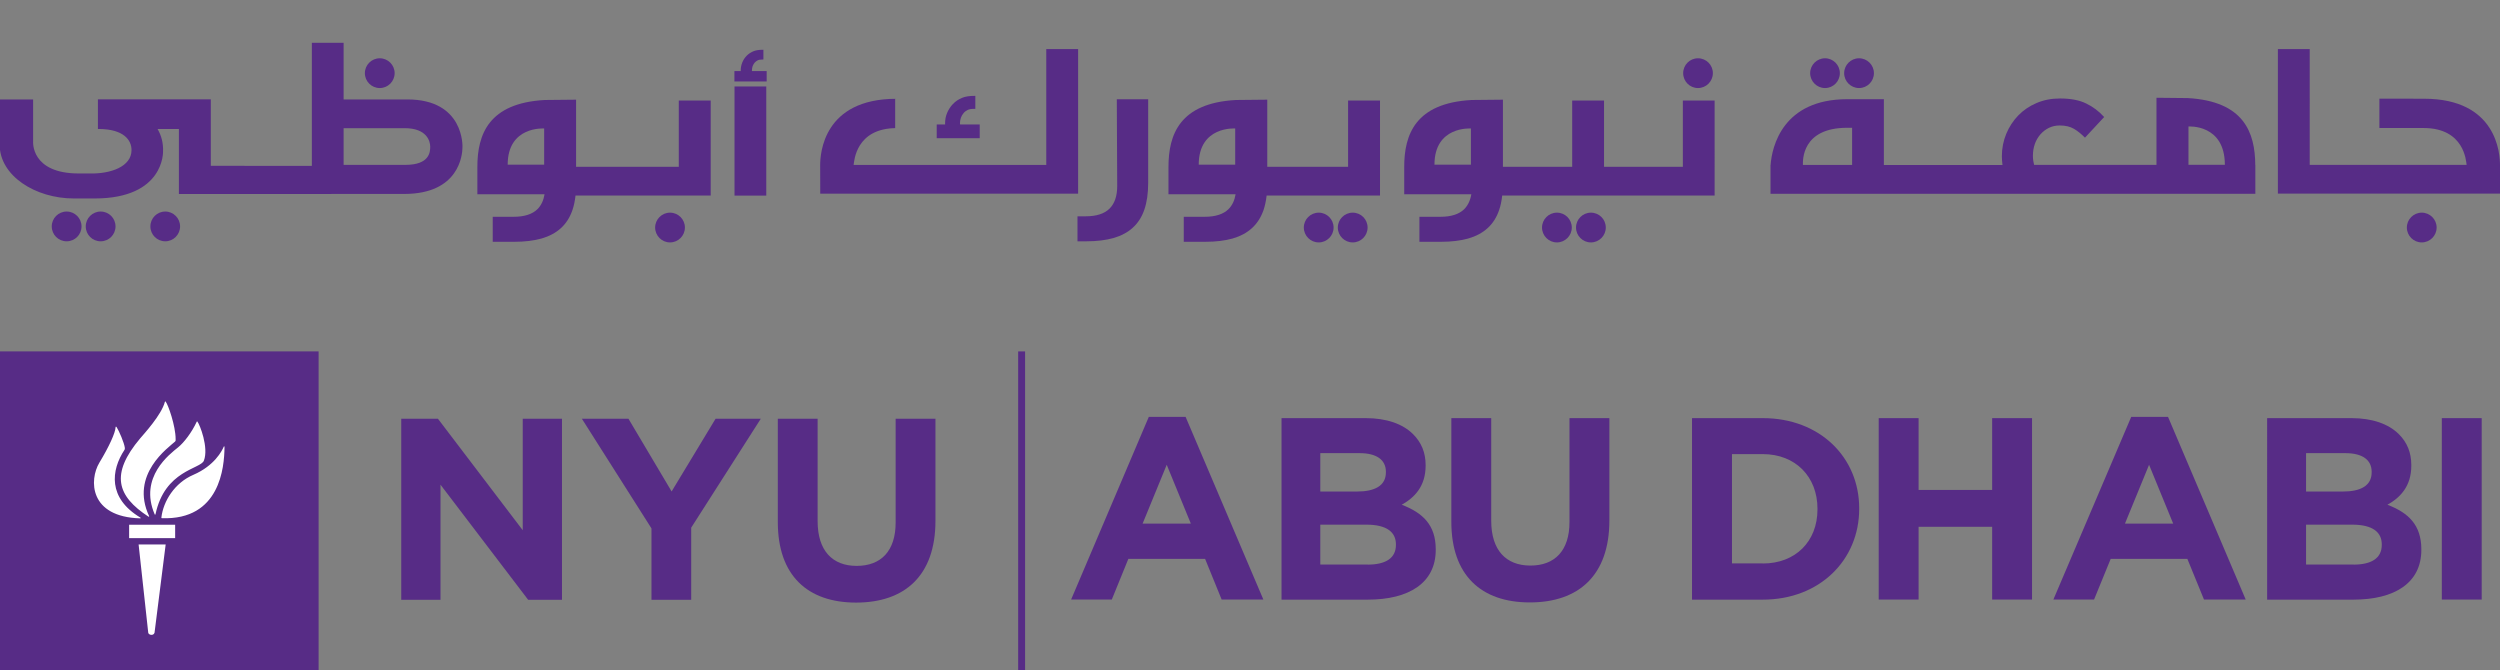 <?xml version="1.0" encoding="utf-8"?>
<!-- Generator: Adobe Illustrator 26.3.1, SVG Export Plug-In . SVG Version: 6.00 Build 0)  -->
<svg version="1.1" id="Layer_1" xmlns="http://www.w3.org/2000/svg" xmlns:xlink="http://www.w3.org/1999/xlink" x="0px" y="0px"
	 viewBox="0 0 314.02 84.16" style="enable-background:new 0 0 314.02 84.16;" xml:space="preserve">
<rect x="0" y="0" width="314.02" height="84.16" fill="#808080" stroke="none"/>
<style type="text/css">
	.st0{fill:#572C86;}
	.st1{fill:#FFFFFF;}
</style>
<rect x="92.26" y="10.86" class="st0" width="3.99" height="13.71"/>
<path class="st0" d="M103.03,24.33h32.39V6.16h-4v14.56h-24.2c0-0.02,0-0.04,0.01-0.06c0.07-0.37,0.24-4.57,5.4-4.57h-0.19v-3.69
	l0.13,0.01c-9.16,0-9.55,6.91-9.55,8.32L103.03,24.33z"/>
<path class="st0" d="M140.28,12.47l0.05,10.91c0,1.24-0.32,2.19-0.97,2.83c-0.65,0.64-1.65,0.96-3,0.96h-1.02v3.14l1.12,0
	c1.29,0,2.43-0.14,3.4-0.41c0.97-0.28,1.78-0.71,2.43-1.3c0.65-0.59,1.13-1.34,1.45-2.27c0.32-0.93,0.48-2.05,0.48-3.36V12.47
	H140.28z"/>
<path class="st0" d="M68.35,20.68h-4.58c0-4.88,4.58-4.54,4.58-4.54V20.68z M89.26,12.63h-4v8.32h-12.9v-8.42h-0.02v-0.01
	l-3.92,0.04c-7.05,0.39-8.46,4.33-8.46,8.41v3.43h8.39h0.05c-0.13,0.78-0.42,1.4-0.89,1.87c-0.65,0.64-1.65,0.96-3,0.96h-2.62v3.14
	l2.73,0c1.29,0,2.43-0.14,3.4-0.41c0.97-0.28,1.78-0.71,2.43-1.3c0.65-0.59,1.13-1.34,1.45-2.27c0.19-0.54,0.31-1.15,0.39-1.83
	h16.98V12.63z"/>
<path class="st0" d="M155.15,20.68h-4.58c0-4.88,4.58-4.54,4.58-4.54V20.68z M173.32,12.63h-3.99v8.32h-10.15v-8.42h-0.03v-0.01
	l-3.92,0.04c-7.05,0.39-8.46,4.33-8.46,8.41v3.43h8.38h0.05c-0.13,0.78-0.42,1.4-0.89,1.87c-0.65,0.64-1.65,0.96-3,0.96h-2.62v3.14
	l2.73,0c1.3,0,2.43-0.14,3.4-0.41c0.97-0.28,1.78-0.71,2.43-1.3c0.65-0.59,1.13-1.34,1.46-2.27c0.18-0.54,0.31-1.15,0.39-1.83h14.24
	V12.63z"/>
<path class="st0" d="M184.76,20.68h-4.58c0-4.88,4.58-4.54,4.58-4.54V20.68z M211.38,12.63v8.32h-9.9v-8.32h-4v8.32h-8.7v-8.42
	h-0.02v-0.01l-3.92,0.04c-7.05,0.39-8.46,4.33-8.46,8.41v3.43h8.38h0.05c-0.13,0.78-0.43,1.4-0.89,1.87c-0.65,0.64-1.65,0.96-3,0.96
	h-2.63v3.14l2.74,0c1.29,0,2.42-0.14,3.39-0.41c0.97-0.28,1.78-0.71,2.43-1.3c0.65-0.59,1.13-1.34,1.45-2.27
	c0.19-0.54,0.31-1.15,0.39-1.83h10.92h1.86h13.9V12.63H211.38z"/>
<path class="st0" d="M50.9,20.71h-7.74V16.1h7.67c2.81,0,3.21,1.66,3.21,2.34C54.03,19.08,53.98,20.71,50.9,20.71 M51.17,12.49
	h-8.01V5.38h-3.99v7.11v8.34H26.48v-8.35l-14.18,0v3.72h0.12c3.13,0.02,4.1,1.4,4.1,2.65c0,2.08-2.62,3-5.23,2.94H9.9
	c-6.07,0-5.74-4.02-5.74-4.02v-5.28h-4.19l-0.01,5.7c0,3.86,4.44,6.74,9.33,6.74h2.59c8.82,0,8.6-5.92,8.6-5.92
	c0.04-1.07-0.22-2-0.69-2.81h2.68v8.17l28.3-0.01c6.91,0,7.32-4.91,7.32-5.89C58.09,18.47,58.36,12.49,51.17,12.49"/>
<path class="st0" d="M49.57,9.19c0,1.03-0.84,1.87-1.87,1.87c-1.03,0-1.87-0.84-1.87-1.87c0-1.03,0.84-1.87,1.87-1.87
	C48.73,7.32,49.57,8.16,49.57,9.19"/>
<path class="st0" d="M215.15,9.19c0,1.03-0.84,1.87-1.87,1.87c-1.03,0-1.86-0.84-1.86-1.87c0-1.03,0.83-1.87,1.86-1.87
	C214.32,7.32,215.15,8.16,215.15,9.19"/>
<path class="st0" d="M22.62,28.44c0,1.03-0.84,1.87-1.86,1.87c-1.03,0-1.87-0.83-1.87-1.87c0-1.03,0.83-1.87,1.87-1.87
	C21.78,26.57,22.62,27.41,22.62,28.44"/>
<path class="st0" d="M86.03,28.58c0,1.03-0.84,1.87-1.87,1.87c-1.03,0-1.87-0.84-1.87-1.87c0-1.03,0.84-1.87,1.87-1.87
	C85.19,26.71,86.03,27.55,86.03,28.58"/>
<path class="st0" d="M10.24,28.44c0,1.03-0.83,1.87-1.87,1.87c-1.03,0-1.87-0.83-1.87-1.87c0-1.03,0.84-1.87,1.87-1.87
	C9.4,26.57,10.24,27.41,10.24,28.44"/>
<path class="st0" d="M14.51,28.44c0,1.03-0.83,1.87-1.87,1.87c-1.03,0-1.87-0.83-1.87-1.87c0-1.03,0.84-1.87,1.87-1.87
	C13.68,26.57,14.51,27.41,14.51,28.44"/>
<path class="st0" d="M167.51,28.58c0,1.03-0.84,1.87-1.87,1.87c-1.03,0-1.87-0.84-1.87-1.87c0-1.03,0.84-1.87,1.87-1.87
	C166.67,26.71,167.51,27.55,167.51,28.58"/>
<path class="st0" d="M171.78,28.58c0,1.03-0.83,1.87-1.87,1.87c-1.03,0-1.87-0.84-1.87-1.87c0-1.03,0.84-1.87,1.87-1.87
	C170.95,26.71,171.78,27.55,171.78,28.58"/>
<path class="st0" d="M197.43,28.58c0,1.03-0.84,1.87-1.87,1.87c-1.03,0-1.87-0.84-1.87-1.87c0-1.03,0.84-1.87,1.87-1.87
	C196.59,26.71,197.43,27.55,197.43,28.58"/>
<path class="st0" d="M201.7,28.58c0,1.03-0.84,1.87-1.87,1.87c-1.03,0-1.87-0.84-1.87-1.87c0-1.03,0.84-1.87,1.87-1.87
	C200.87,26.71,201.7,27.55,201.7,28.58"/>
<path class="st0" d="M94.45,8.85V8.83c0-0.18,0.03-0.36,0.09-0.53C94.6,8.14,94.69,8,94.79,7.87c0.11-0.12,0.24-0.22,0.38-0.29
	c0.14-0.07,0.3-0.1,0.72-0.11V6.25c-0.62,0-0.97,0.07-1.28,0.2c-0.32,0.14-0.6,0.32-0.83,0.56c-0.23,0.24-0.41,0.51-0.54,0.83
	c-0.13,0.32-0.2,0.66-0.2,1.01v0.02c0,0.02,0.01,0.04,0.01,0.06h-0.8v1.3h4.05v-1.3h-1.85C94.46,8.91,94.45,8.88,94.45,8.85"/>
<path class="st0" d="M120.58,15.51v-0.03c0-0.25,0.04-0.48,0.12-0.7c0.08-0.22,0.19-0.41,0.34-0.58c0.14-0.17,0.32-0.3,0.51-0.39
	c0.19-0.09,0.4-0.14,0.96-0.14v-1.63c-0.83,0-1.29,0.09-1.71,0.27c-0.43,0.18-0.79,0.43-1.1,0.75c-0.31,0.32-0.55,0.69-0.73,1.11
	c-0.18,0.42-0.26,0.87-0.26,1.35v0.03c0,0.03,0.01,0.05,0.01,0.08h-1.06v1.73h5.4v-1.73h-2.46
	C120.58,15.58,120.58,15.55,120.58,15.51"/>
<path class="st0" d="M304.47,12.4l-5.6-0.01v3.69h5.55c5.16,0,5.33,4.21,5.4,4.57c0,0.02,0,0.04,0.01,0.06h-19.71V6.16h-4v18.16
	h27.9l0-3.6C314.02,19.31,313.63,12.4,304.47,12.4"/>
<path class="st0" d="M304.19,26.71c-1.03,0-1.87,0.84-1.87,1.87c0,1.03,0.84,1.87,1.87,1.87c1.03,0,1.87-0.84,1.87-1.87
	C306.06,27.55,305.22,26.71,304.19,26.71"/>
<path class="st0" d="M229.24,11.06c1.03,0,1.86-0.84,1.86-1.87c0-1.03-0.84-1.87-1.86-1.87c-1.03,0-1.87,0.84-1.87,1.87
	C227.37,10.22,228.21,11.06,229.24,11.06"/>
<path class="st0" d="M233.51,11.06c1.03,0,1.87-0.84,1.87-1.87c0-1.03-0.84-1.87-1.87-1.87c-1.03,0-1.87,0.84-1.87,1.87
	C231.64,10.22,232.48,11.06,233.51,11.06"/>
<path class="st0" d="M274.89,20.7v-4.81c0,0,4.57-0.34,4.57,4.81H274.89z M226.46,20.72c-0.01-0.57-0.16-4.67,5.57-4.67h0.61v4.67
	H226.46z M274.81,12.32l-3.92-0.04v0.01h-0.02v8.42h-15.37c-0.09-0.35-0.15-0.72-0.15-1.1v-0.05c0-0.52,0.08-1.01,0.24-1.47
	c0.16-0.46,0.4-0.86,0.7-1.21c0.3-0.34,0.66-0.62,1.07-0.82c0.41-0.2,0.86-0.3,1.36-0.3c0.71,0,1.3,0.14,1.78,0.42
	c0.47,0.27,0.93,0.65,1.39,1.11l2.41-2.59c-0.66-0.73-1.42-1.3-2.28-1.71c-0.86-0.42-1.95-0.62-3.27-0.62
	c-1.07,0-2.05,0.19-2.94,0.57c-0.89,0.38-1.66,0.9-2.3,1.56s-1.14,1.43-1.51,2.31c-0.36,0.88-0.55,1.82-0.55,2.81v0.05
	c0,0.36,0.04,0.71,0.08,1.06h-14.9v-8.27h-4.6c-8.09,0-9.46,5.93-9.63,8.27h-0.01v0.18c-0.01,0.25-0.01,0.45,0,0.58v0.05h0v2.8h60.9
	v-3.61h-0.01C283.26,16.64,281.85,12.72,274.81,12.32"/>
<path class="st0" d="M149.58,65.77l-3.03-7.39l-3.03,7.39H149.58z M144.3,52.36h4.62l9.77,22.95h-5.24l-2.08-5.11h-9.64l-2.08,5.11
	h-5.11L144.3,52.36z"/>
<path class="st0" d="M171.79,70.92c2.22,0,3.55-0.78,3.55-2.48v-0.06c0-1.53-1.14-2.48-3.71-2.48h-5.79v5.01H171.79z M170.46,61.74
	c2.21,0,3.62-0.72,3.62-2.41v-0.07c0-1.5-1.17-2.34-3.29-2.34h-4.95v4.82H170.46z M160.96,52.52h10.58c2.61,0,4.66,0.72,5.96,2.02
	c1.04,1.04,1.57,2.31,1.57,3.88v0.07c0,2.57-1.37,4-3,4.91c2.64,1.01,4.27,2.54,4.27,5.6v0.07c0,4.17-3.39,6.25-8.53,6.25h-10.84
	V52.52z"/>
<path class="st0" d="M182.3,65.55V52.52h5.01v12.89c0,3.71,1.86,5.63,4.92,5.63c3.06,0,4.91-1.86,4.91-5.47V52.52h5.01v12.86
	c0,6.9-3.87,10.29-9.99,10.29C186.04,75.67,182.3,72.25,182.3,65.55"/>
<path class="st0" d="M221.42,70.78c4.1,0,6.87-2.76,6.87-6.8v-0.07c0-4.04-2.77-6.87-6.87-6.87h-3.87v13.73H221.42z M212.53,52.52
	h8.89c7.16,0,12.11,4.92,12.11,11.33v0.07c0,6.41-4.95,11.4-12.11,11.4h-8.89V52.52z"/>
<polygon class="st0" points="235.98,52.52 240.99,52.52 240.99,61.54 250.23,61.54 250.23,52.52 255.24,52.52 255.24,75.31 
	250.23,75.31 250.23,66.17 240.99,66.17 240.99,75.31 235.98,75.31 "/>
<path class="st0" d="M272.97,65.77l-3.03-7.39l-3.03,7.39H272.97z M267.7,52.36h4.62l9.76,22.95h-5.24l-2.09-5.11h-9.63l-2.09,5.11
	h-5.11L267.7,52.36z"/>
<path class="st0" d="M295.62,70.92c2.22,0,3.55-0.78,3.55-2.48v-0.06c0-1.53-1.14-2.48-3.72-2.48h-5.79v5.01H295.62z M294.29,61.74
	c2.21,0,3.61-0.72,3.61-2.41v-0.07c0-1.5-1.17-2.34-3.29-2.34h-4.95v4.82H294.29z M284.78,52.52h10.58c2.6,0,4.66,0.72,5.96,2.02
	c1.04,1.04,1.56,2.31,1.56,3.88v0.07c0,2.57-1.37,4-3,4.91c2.64,1.01,4.26,2.54,4.26,5.6v0.07c0,4.17-3.38,6.25-8.53,6.25h-10.84
	V52.52z"/>
<rect x="306.71" y="52.52" class="st0" width="5.01" height="22.79"/>
<rect x="127.89" y="44.14" class="st0" width="0.87" height="40.02"/>
<polygon class="st0" points="50.4,52.6 55.01,52.6 65.66,66.6 65.66,52.6 70.59,52.6 70.59,75.34 66.34,75.34 55.33,60.88 
	55.33,75.34 50.4,75.34 "/>
<polygon class="st0" points="81.83,66.37 73.09,52.6 78.94,52.6 84.36,61.73 89.88,52.6 95.56,52.6 86.82,66.28 86.82,75.34 
	81.83,75.34 "/>
<path class="st0" d="M97.7,65.59V52.6h5v12.86c0,3.7,1.85,5.62,4.9,5.62c3.05,0,4.9-1.85,4.9-5.45V52.6h5v12.83
	c0,6.88-3.86,10.26-9.97,10.26C101.43,75.69,97.7,72.28,97.7,65.59"/>
<rect x="4.36" y="48.7" class="st1" width="27.67" height="34.1"/>
<path class="st0" d="M17.63,65.01c-4.1-2.45-3.69-5.94-1.99-8.51c0.04-0.05,0.05-0.14,0.04-0.25c-0.07-0.61-0.74-2.16-1.02-2.58
	c-0.07-0.11-0.13-0.1-0.14-0.02c-0.02,0.7-0.82,2.45-2.04,4.47c-1.29,2.15-1.3,6.81,5.13,6.99C17.68,65.11,17.7,65.05,17.63,65.01
	 M18.73,64.83c-2.45-5.24,2.45-8.62,3.25-9.36c0.11-0.1,0.08-0.2,0.08-0.32c0-1.65-0.94-4.32-1.25-4.7
	c-0.04-0.06-0.08-0.03-0.1,0.03c-0.42,1.63-2.65,4.05-3.1,4.58c-3.79,4.5-2.92,7.24,1.03,9.83C18.7,64.92,18.76,64.89,18.73,64.83
	 M19.53,64.61c1.16-5.56,5.68-5.69,6.08-6.75c0.63-1.64-0.52-4.56-0.82-4.91c-0.03-0.04-0.07-0.01-0.08,0.02
	c-0.62,1.35-1.61,2.63-2.34,3.22c-1.02,0.83-4.95,3.74-2.94,8.42C19.46,64.67,19.51,64.65,19.53,64.61 M20.33,65.09
	c7.32,0.26,7.84-6.41,7.87-8.91c0-0.15-0.07-0.16-0.1-0.06c-0.22,0.52-1.17,2.38-3.81,3.52c-2.36,1.01-3.78,3.31-4.02,5.37
	C20.26,65.06,20.3,65.09,20.33,65.09 M22,65.91h-5.78v1.68H22V65.91z M18.62,79.48c0.05,0.28,0.65,0.42,0.79,0l1.4-11.09h-3.4
	L18.62,79.48z M40.02,84.16H0V44.14h40.02V84.16z"/>
</svg>
